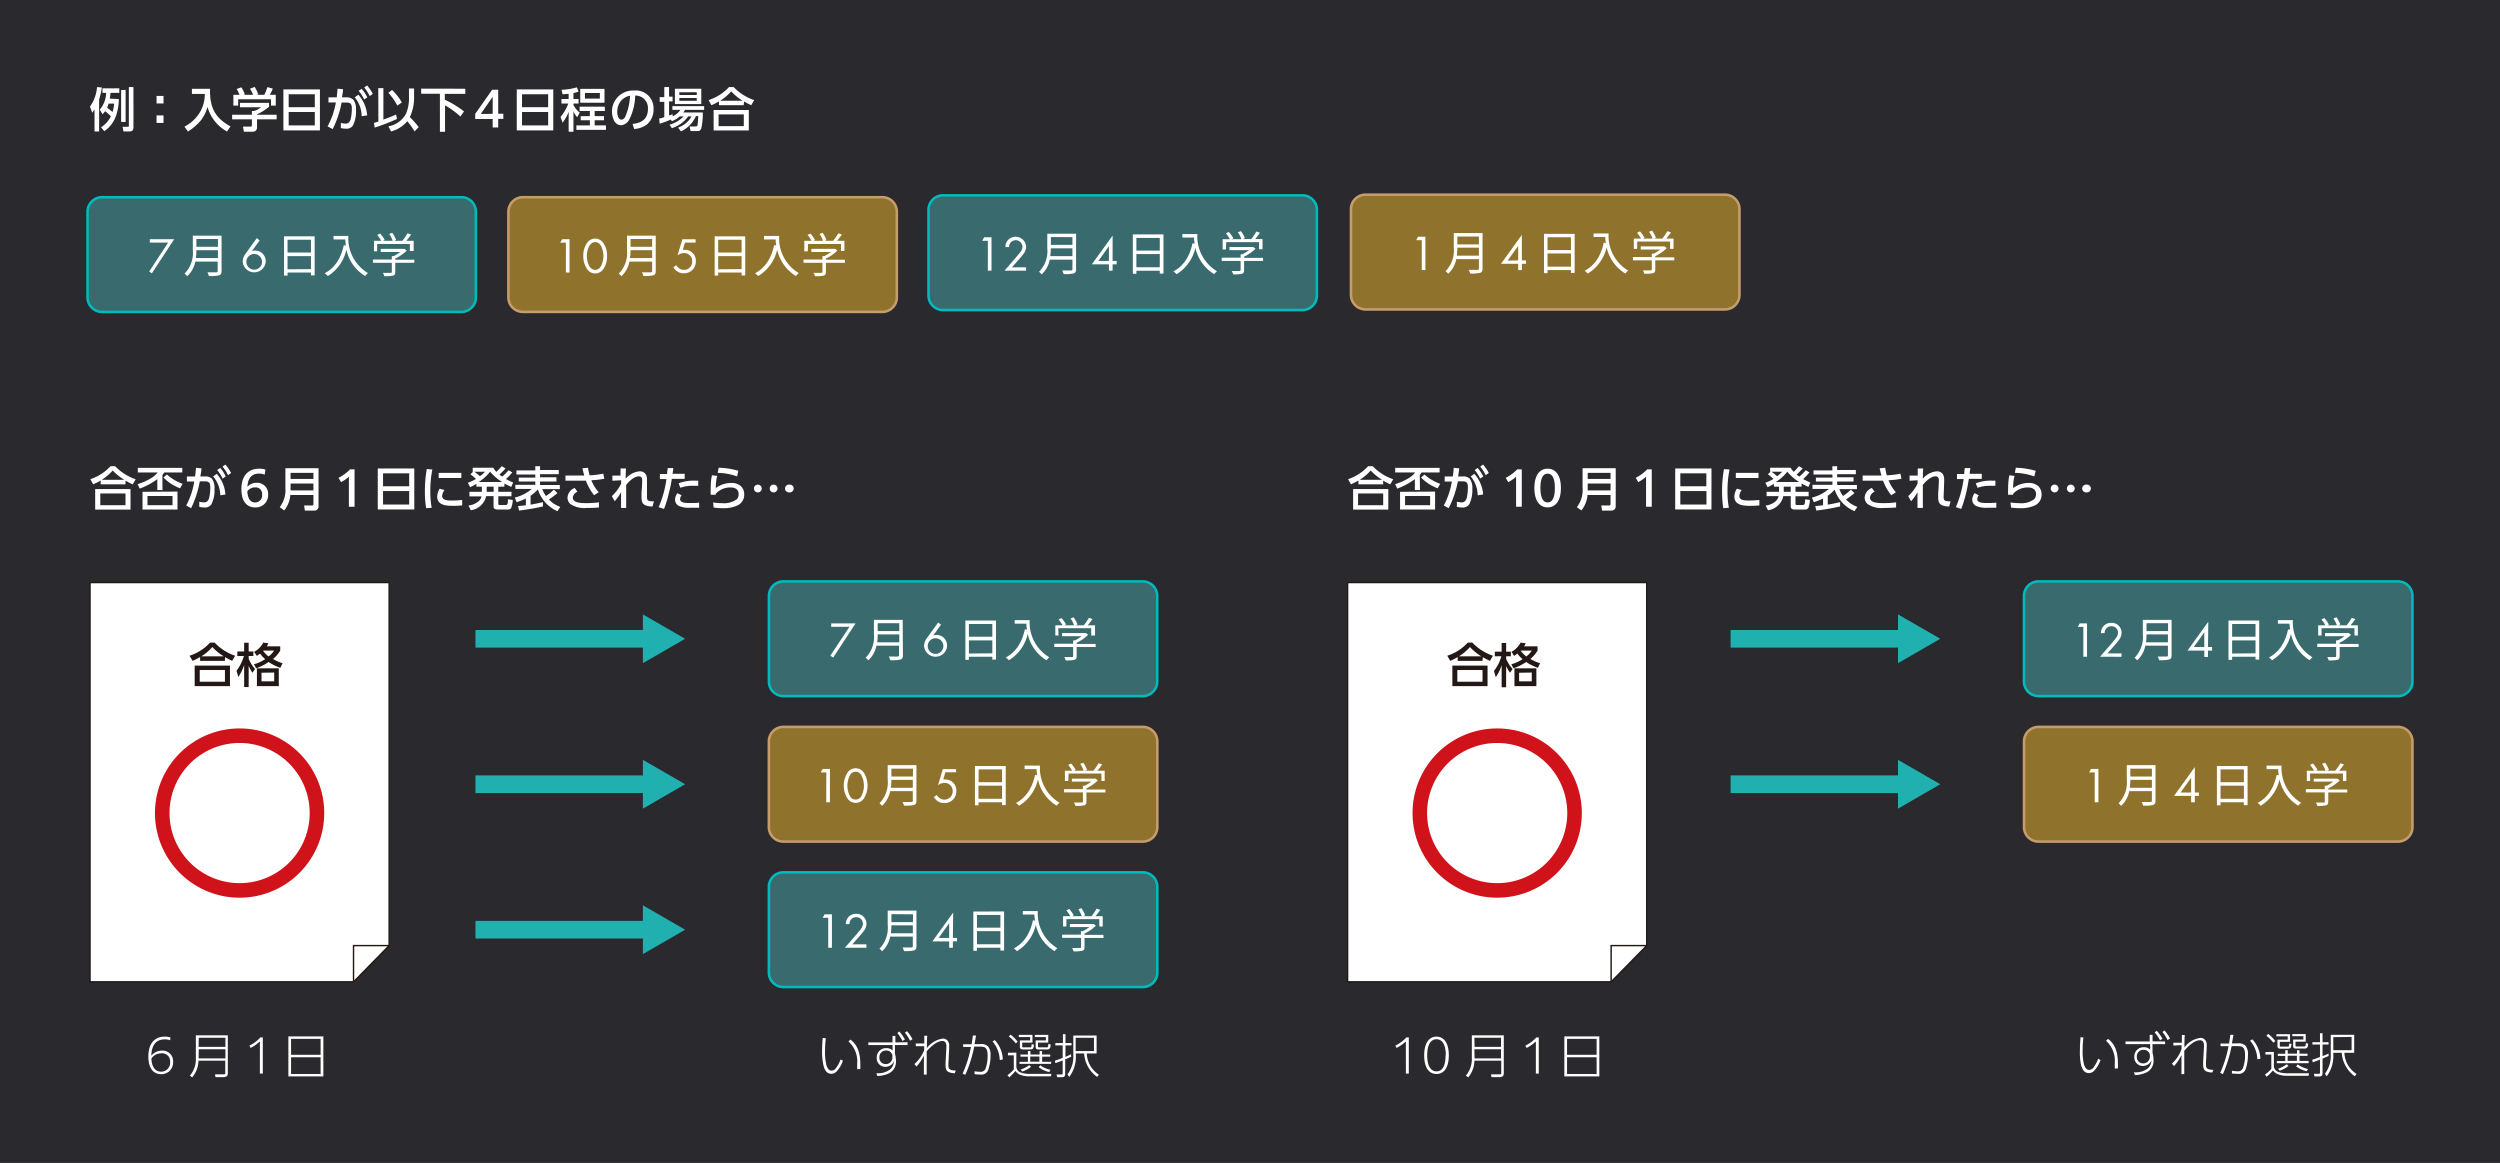 <svg id="レイヤー_1" data-name="レイヤー 1" xmlns="http://www.w3.org/2000/svg" viewBox="0 0 488 227"><defs><style>.cls-2{fill:#fff}.cls-3,.cls-4{fill:none}.cls-3{stroke:#231815;stroke-width:.28px}.cls-4{stroke:#d0121b;stroke-width:2.84px}.cls-5{fill:#231815}.cls-6{fill:#21b0b0}.cls-7,.cls-8{fill:#396b6e;stroke:#00babc;stroke-miterlimit:10;stroke-width:.5px}.cls-8{fill:#8f732c;stroke:#c69c6d}</style></defs><path fill="#29292e" d="M0 0h488v227H0z"/><path class="cls-2" d="M24.48 94.54h-4.83v-.75a11.83 11.83 0 01-1.46.75l-.56-1A9.37 9.37 0 0021.58 91h.9a9.88 9.88 0 004 2.55l-.57 1a14.29 14.29 0 01-1.4-.73zm1 .93v4h-6.9v-4zm-5.9.86v2.29h4.92v-2.29zm4.69-2.67A10.52 10.52 0 0122 91.84a9.6 9.6 0 01-2.14 1.82zm7.44 2h-1v-2.13a13.92 13.92 0 01-3.44 1.85l-.4-.88a11 11 0 002.34-1 4.76 4.76 0 001.57-1.28H26.9v-.89h8.68v.89h-3.52a2.66 2.66 0 01-.35.46zm2.94.3v3.5h-6.83V96zm-5.86 2.66h4.89v-1.8h-4.89zm3.79-6a9.15 9.15 0 003.06 1.82l-.49.88a9 9 0 01-3.24-2.1zm4.72 6.58l-.95-.53A15.06 15.06 0 0037.92 94h-1.44v-1h1.6c.08-.55.13-1.11.17-1.68l1.07.09c0 .53-.13 1.07-.21 1.59H40a1.83 1.83 0 011.37.44 3.12 3.12 0 01.5 2 6.13 6.13 0 01-.6 3 1.49 1.49 0 01-1.37.62 4.63 4.63 0 01-1-.12v-1a5.66 5.66 0 00.92.13c.57 0 .82-.33 1-.85a9.34 9.34 0 00.23-2c0-.73-.08-1.27-1-1.26H39a19.62 19.62 0 01-1.7 5.24zm6.7-2.67l-1 .15A5.8 5.8 0 0041.6 93l.71-.51A6.75 6.75 0 0144 96.53zm-1-5.19A7.59 7.59 0 0144.06 93l-.61.43a7.55 7.55 0 00-1.06-1.68zm1-.66a8.93 8.93 0 011.11 1.64l-.6.44a8 8 0 00-1.07-1.68zm6.57 1.77c-1.5 0-2.18.94-2.28 2.58a2.38 2.38 0 011.79-.79 2.15 2.15 0 012.26 2.3 2.4 2.4 0 01-2.53 2.51c-1.68 0-2.69-1.25-2.69-3.56 0-2.48 1.19-4 3.48-4a3.83 3.83 0 011.21.17l-.15 1a2.59 2.59 0 00-1.09-.21zm-2.29 3.44c.08 1.48.61 2.19 1.52 2.19a1.36 1.36 0 001.36-1.54 1.25 1.25 0 00-1.35-1.4 1.89 1.89 0 00-1.53.75zm13.9 2.86a.82.82 0 01-.87.92h-1.8l-.15-1h1.52c.21 0 .3-.11.3-.31v-1.73h-4.51a5.41 5.41 0 01-1.19 3L54.6 99a5.44 5.44 0 001.11-3.74v-3.87h6.47zm-5.46-5.26h4.46V92.3h-4.46zm0 2.23h4.46v-1.34h-4.46zm11.38-2.67a6.51 6.51 0 01-1.53 1.06l-.49-.84a8.54 8.54 0 002.25-1.65h.88v7.29H68.1zm12.77-1.6v8h-7.13v-8zm-1 3.47V92.4h-5.1v2.52zm-5.1 3.56h5.1v-2.62h-5.1zm9.63-6.83a20.47 20.47 0 00-.4 4.2 16.29 16.29 0 00.27 3.27l-1.09.08a19.85 19.85 0 01-.24-3.2 23.8 23.8 0 01.37-4.45zm2.36 4a2.21 2.21 0 00-.45 1.18c0 .87 1.16.87 1.78.87a18.87 18.87 0 002.13-.11v1.07c-.59.05-1.18.08-1.77.08-1.27 0-3.11-.09-3.11-1.79a3.14 3.14 0 01.48-1.56zm3.29-3.35v1h-4.42v-1zm9.22-.51l.73.42a10.15 10.15 0 01-1.24 1.3c.47.25.93.47 1.41.68l-.37.86c-.45-.21-.91-.43-1.34-.67V95h-1.19v1h2.57v.87h-2.57v1.48c0 .18.08.22.25.22h1.19c.39 0 .41-.26.45-1.11l.93.13a5.38 5.38 0 01-.28 1.51.72.72 0 01-.72.36h-1.93c-.43 0-.82-.1-.82-.62v-2H94.9a3.56 3.56 0 01-3 2.76l-.46-.93a3.36 3.36 0 001.7-.63A1.83 1.83 0 0094 96.9h-2.37V96h2.43v-1H93v-.55a13.07 13.07 0 01-1.23.65l-.45-.87a8.51 8.51 0 001.59-.74 13.6 13.6 0 00-1.09-.92l.53-.48h-.08v-.79h4a4.91 4.91 0 00.61.81A11.78 11.78 0 0097.94 91l.74.44a15 15 0 01-1.19 1.2c.19.15.34.26.54.39a10.71 10.71 0 001.24-1.24zm-4.6.29h-2.08a13.67 13.67 0 011.1.88 6.24 6.24 0 00.98-.88zm1 0a9.31 9.31 0 01-2.21 2H98a9.65 9.65 0 01-2.29-1.96zM95 95v1h1.36v-1zm8.57 1.77v1.74c.81-.14 1.61-.31 2.41-.49v.84a45.81 45.81 0 01-4.66.8l-.19-.87 1.52-.16v-1.32a13.25 13.25 0 01-1.8.72l-.37-.91a7.87 7.87 0 003.32-1.68h-3.2v-.81h3.89V94h-3.23v-.77h3.23v-.6h-3.68v-.81h3.68V91h.93v.75h3.65v.81h-3.65v.6h3.2V94h-3.2v.67h3.86v.81h-3.42a5 5 0 00.72 1.34 9.79 9.79 0 001.54-1.25l.69.68a16.38 16.38 0 01-1.66 1.25 5.58 5.58 0 002.22 1.44l-.55.84a6.79 6.79 0 01-3.82-4.25 7.78 7.78 0 01-1.43 1.24zm13.3-.68l-.91.58a10.76 10.76 0 01-1.6-2.84h-3.98v-1h3.67a13.56 13.56 0 01-.35-1.43l1.08-.09a10.53 10.53 0 00.32 1.48 17 17 0 002.66-.34l.2 1a15.57 15.57 0 01-2.53.29 8 8 0 001.44 2.35zm-4.15-.1a1.4 1.4 0 00-.91 1.13c0 1 1.44 1.09 2.61 1.09a18.71 18.71 0 002.49-.15v1c-.79.07-1.59.09-2.38.09a4.88 4.88 0 01-3.19-.76 1.67 1.67 0 01-.56-1.28 2.13 2.13 0 011.41-1.86zm6.82-2.15v-1h1.59v-1.4h1.07c-.06.67-.06 1.35-.07 2A4 4 0 01124.9 92a1.33 1.33 0 011.22.7 2.11 2.11 0 01.17.89v3.27c0 .69 0 1 1.18 1h.18l-.28 1a3.42 3.42 0 01-1.45-.26c-.66-.31-.7-1-.7-1.65s0-1 .07-1.53l.06-1.34v-.25c0-.25 0-.85-.63-.85-.9 0-2 1-2.49 1.7v4.47h-1v-3.08a9 9 0 01-1.24 1.77l-.56-1a7.88 7.88 0 001.82-2.45v-.64zm10.99 2.56a21.29 21.29 0 01-.91 2.94l-1.05-.34a20.65 20.65 0 001.52-5.48h-1.28v-1h1.41c0-.38.08-.77.11-1.16h1.09c0 .38-.09.75-.14 1.12h2.37v1h-2.51c-.14 1.01-.37 1.97-.61 2.92zm2.51.27a1.55 1.55 0 00-.29.76c0 .71 1 .76 2 .76.54 0 1.18 0 1.72-.08v1h-1.71a4.91 4.91 0 01-2.25-.35 1.39 1.39 0 01-.74-1.23 2.32 2.32 0 01.45-1.26zm2.7-2.84h.55v1h-1a6.75 6.75 0 00-2.48.39l-.35-.88a8.16 8.16 0 013.28-.51zm4.26-.93a8.26 8.26 0 00-.27 2.37 5.05 5.05 0 013-1 2.75 2.75 0 011.9.63 2.17 2.17 0 01.64 1.54 2.3 2.3 0 01-1.21 2.17 6.38 6.38 0 01-3 .59 12.87 12.87 0 01-1.75-.12l-.11-1a12 12 0 001.8.14 4.19 4.19 0 002.85-.79 1.46 1.46 0 00.33-1c0-.92-.73-1.28-1.56-1.28a3.85 3.85 0 00-2.9 1.23v.19h-1c0-.86 0-1.74.07-2.61a11.77 11.77 0 01.18-1.19zm4.12-1l-.23 1.1a11.94 11.94 0 00-3.8-.7l.19-1a15 15 0 013.88.61zm3.82 2.7a.76.76 0 11-.77.76.76.76 0 01.77-.76zm3.07 0a.76.76 0 11-.76.76.75.75 0 01.75-.76zm3.07 0a.76.76 0 110 1.51.76.76 0 110-1.51zM18 22l-.44-1.19A7.57 7.57 0 0018.94 17l.94.07a14.77 14.77 0 01-.53 2.35v6.24h-.9v-4.29c-.15.23-.32.45-.45.63zm5.2-2.66a10.68 10.68 0 01-.55 3.27 6.08 6.08 0 01-2.29 3l-.64-.76a5.18 5.18 0 001.92-2.15 10.15 10.15 0 00-1.13-1 5.69 5.69 0 01-.49.61l-.54-.91a5.26 5.26 0 001.24-3.27H20v-.89h3.29v.89h-1.72a8.37 8.37 0 01-.15 1.12zm-2.28 1.71a12.17 12.17 0 011.05.81 7.66 7.66 0 00.31-1.64H21.2a6.39 6.39 0 01-.31.87zm3.6-3.51v6.26h-.88v-6.22zm1.53-.54v7.82c0 .58-.21.84-.8.84h-1.14l-.19-.91h1c.23 0 .23-.05.23-.24V17zm4.51 1.72h1.36v1.47h-1.36zm0 3.81h1.36V24h-1.36zM41 17.34v.49c0 3.23 1.08 5.28 4 6.84l-.69 1a7.89 7.89 0 01-3.8-4.79 7.77 7.77 0 01-1.27 2.58 10.36 10.36 0 01-2.55 2.21l-.69-.95a7.5 7.5 0 003.07-2.89 6.93 6.93 0 00.91-3.5h-2.52v-1zm11.52 3.5a9.56 9.56 0 01-2.35 1.47v.08H54v.9h-3.83v1.65a.78.78 0 01-.76.77h-1.8l-.18-1h1.48c.25 0 .26-.12.26-.29v-1.13h-3.86v-.9h3.86v-.72h.41a4 4 0 001.36-.73h-4.1v-.86h5.68zm-6.32-3.46l.9-.34a5.47 5.47 0 01.69 1.39l-.21.08h1.84a7.15 7.15 0 00-.63-1.19l.92-.35a6.85 6.85 0 01.7 1.44l-.31.1h1.5a14 14 0 00.6-1.51l1.06.31a12.21 12.21 0 01-.6 1.2h1.17v2.11h-.93v-1.24h-6.41v1.24h-.93v-2.11h1.2a7.92 7.92 0 00-.56-1.13zm16.25.07v8h-7.13v-8zm-1 3.47V18.4h-5.1v2.52zm-5.1 3.56h5.1v-2.62h-5.1zm8.59.72l-1-.53A15.08 15.08 0 0065.56 20h-1.44v-1h1.6c.08-.55.13-1.11.16-1.68l1.08.09c0 .53-.13 1.07-.21 1.59h.89a1.84 1.84 0 011.36.5 3.12 3.12 0 01.49 2 6.24 6.24 0 01-.59 3 1.49 1.49 0 01-1.37.62 4.63 4.63 0 01-1-.12v-1a5.66 5.66 0 00.92.13c.57 0 .82-.33 1-.85a9.34 9.34 0 00.23-2c0-.73-.08-1.27-1-1.26h-1a19.59 19.59 0 01-1.74 5.18zm6.73-2.67l-1.07.15A5.8 5.8 0 0069.24 19l.71-.51a6.75 6.75 0 011.72 4.04zm-1.08-5.19A7.63 7.63 0 0171.7 19l-.61.43a7.55 7.55 0 00-1.09-1.7zm1.07-.66a8.93 8.93 0 011.11 1.64l-.6.44a8 8 0 00-1.07-1.68zm2.18.53h1v6.13c.68-.23 1.8-.67 2.47-1l.19.88a41.8 41.8 0 01-4.36 1.69L73 24l.86-.27zm4.6 2.79l-.88.62a11 11 0 00-1.76-2.5l.74-.56a10.62 10.62 0 011.9 2.44zm3.29 4.82l-.82.84a12 12 0 00-1.41-2 6.17 6.17 0 01-3.17 2l-.52-1a4.81 4.81 0 003.45-2.48 8 8 0 00.57-3.4v-1.51h1v1.65a8.88 8.88 0 01-.83 3.94 15.74 15.74 0 011.73 1.96zm9.1-7.5v1h-4v1.15a18.08 18.08 0 013.74 2.28l-.7 1a16.09 16.09 0 00-3-2.19v5.17h-1V18.3h-3.66v-1zm5.34 5.91h-3.41v-1l3.31-4.71h1.18v4.68h1v1h-1v1.68h-1.08zm0-1V18.9l-2.32 3.34zM108 17.45v8h-7.13v-8zm-1 3.47V18.4h-5.1v2.52zm-5.1 3.56h5.1v-2.62h-5.1zm7.91-6.08l-.2-.88a11.59 11.59 0 003-.47l.33.84a9.34 9.34 0 01-1 .27v1.16h1v.89h-1v.29a4.69 4.69 0 001.23 1.5l-.51.88a3.84 3.84 0 01-.72-1.16v4H111v-3.91a7.67 7.67 0 01-1.18 2.13l-.41-1.1a8.74 8.74 0 001.52-2.63h-1.33v-.89h1.4v-1c-.4.02-.8.06-1.19.08zm8.27 3.27h-2v1h1.83v.81h-1.83v1h2.2v.87h-5.77v-.87h2.63v-1h-1.79v-.81h1.79v-1h-2v-.85h4.9zm-.08-1.62h-4.74v-2.7H118zm-3.82-1.89v1.09h2.91v-1.09zm9.3 6.03c1.82-.18 3-1 3-2.93a2.54 2.54 0 00-1.07-2.21 2.72 2.72 0 00-1.42-.4 10.84 10.84 0 01-1.18 4.72 2 2 0 01-1.6 1.08 1.58 1.58 0 01-1.35-.92 4.1 4.1 0 013.92-5.86 3.46 3.46 0 013.79 3.65 3.78 3.78 0 01-1.23 2.93 4.61 4.61 0 01-2.55.93zm-2.32-4.43a3.42 3.42 0 00-.67 2.07c0 .48.16 1.52.79 1.52s.87-.76 1-1.16a11.06 11.06 0 00.7-3.5 3 3 0 00-1.82 1.07zm9.99 3.9l-.22-.32a19.45 19.45 0 01-2.16.81l-.1-1c.36-.07.66-.17 1-.27v-3h-.9v-.92h.9V17h.93v1.87h.69v.92h-.69v2.74a5.78 5.78 0 00.7-.24v.42a3.7 3.7 0 001.51-1.26h-1.56v-.73h6.2v.73h-3.73a3.39 3.39 0 01-.34.5h3.81a14.31 14.31 0 01-.3 3.14.91.91 0 01-.49.49 2 2 0 01-.39 0h-1.21l-.19-.9h1.21c.27 0 .3-.12.35-.36s.11-1.27.13-1.67h-.45a5.91 5.91 0 01-2.93 3l-.57-.74a4.87 4.87 0 002.65-2.19h-.66a6.27 6.27 0 01-3.19 2.3l-.45-.68a6 6 0 002.73-1.62h-.74a5.18 5.18 0 01-1.54.94zm5.74-6.34v3h-5.15v-3zm-4.28.69v.53H136V18zm0 1.12v.55H136v-.55zm12.56 1.41h-4.83v-.75a12 12 0 01-1.47.75l-.56-1a9.34 9.34 0 004-2.55h.9a9.91 9.91 0 004 2.55l-.57 1a14.13 14.13 0 01-1.39-.73zm1 .93v4h-6.87v-4zm-5.9.86v2.29h4.92v-2.29zm4.69-2.67a10.27 10.27 0 01-2.23-1.82 9.88 9.88 0 01-2.15 1.82zM17.57 113.71v77.95h51.45l6.94-7.08v-70.87H17.57z"/><path class="cls-3" d="M17.57 113.71v77.95h51.45l6.94-7.08v-70.87H17.57z"/><path class="cls-4" d="M46.76 173.81a15.1 15.1 0 10-15.09-15.1 15.1 15.1 0 0015.09 15.1z"/><path class="cls-2" d="M32.14 202.89c-1.74 0-2.56 1.21-2.6 3.19a2.61 2.61 0 012.05-1 2.06 2.06 0 012.2 2.19 2.27 2.27 0 01-2.35 2.41c-1.55 0-2.48-1.22-2.48-3.44 0-2.38 1.07-3.89 3.22-3.89a3.3 3.3 0 011.1.17l-.08.54a2.65 2.65 0 00-1.06-.17zm-2.59 3.73c.08 1.67.76 2.57 1.91 2.57a1.73 1.73 0 001.74-1.89 1.56 1.56 0 00-1.71-1.69 2.35 2.35 0 00-1.94 1.01zm14.92 2.81a.81.81 0 01-.15.59.92.92 0 01-.71.24h-1.54l-.1-.55h1.69c.31 0 .31-.15.31-.34v-2.33h-5.23a5.23 5.23 0 01-1.22 3.26l-.46-.33a5 5 0 001.17-3.51v-4.36h6.24zm-5.7-5.08H44v-1.78h-5.2zm0 2.25H44v-1.78h-5.2zm11.96-3.31a8.23 8.23 0 01-1.8 1.27l-.25-.45a7.52 7.52 0 002.16-1.61h.46v7.07h-.57zm12.39-.98v7.8h-6.83v-7.8zm-.54 3.59v-3.11h-5.76v3.11zm-5.76 3.74h5.76v-3.26h-5.76zm104.38-6.98a21 21 0 00-.15 2.5 10.33 10.33 0 00.26 2.73 2.23 2.23 0 00.43.84.85.85 0 00.62.26 1.1 1.1 0 00.83-.51 6.44 6.44 0 00.89-1.68l.46.25a5.68 5.68 0 01-1.25 2.11 1.41 1.41 0 01-1 .45c-1 0-1.36-.88-1.56-1.68a12.3 12.3 0 01-.26-2.78c0-.85.06-1.69.12-2.54zm6.74 5.24v.8h-.62v-1a5.22 5.22 0 00-1.71-4.41l.4-.37c1.63 1.24 1.93 3.08 1.93 4.98zm9.21-4.46v.56h-2.46v1.67a5.22 5.22 0 01.2 1.41 2.48 2.48 0 01-1.64 2.55 5.44 5.44 0 01-2 .4l-.18-.54h.12a3.77 3.77 0 002.69-.85 2.36 2.36 0 00.61-1.51 1.57 1.57 0 01-.67.83 2 2 0 01-1 .29 1.67 1.67 0 01-1.68-1.77 1.79 1.79 0 011.91-1.88 1.51 1.51 0 011.18.47V204h-4.73v-.52h4.72v-1.27h.56v1.27zm-4.15 1.63a1.25 1.25 0 00-1.34 1.31 1.21 1.21 0 001.19 1.33 1.28 1.28 0 001.35-1.25V206a1.16 1.16 0 00-1.2-.93zm2.53-3.73a8.5 8.5 0 011.11 1.56l-.47.31a8.53 8.53 0 00-1-1.56zm1.52-.06a8.37 8.37 0 011.07 1.57l-.48.3a8.93 8.93 0 00-1-1.57zm1.71 2.94v-.54h1.66v-1.51h.58c-.07.8-.07 1.61-.07 2.42a4.66 4.66 0 013.15-1.86 1.18 1.18 0 011 .56 1.46 1.46 0 01.2.84v.57l-.08 1.25c0 .74-.07 1.3-.07 1.71 0 .72 0 1 .53 1.2a3.1 3.1 0 00.91.1l-.2.53a2.88 2.88 0 01-1.2-.23c-.57-.27-.6-.87-.6-1.41s.05-1.3.09-2l.07-1.26v-.35a1.31 1.31 0 00-.16-.75.74.74 0 00-.61-.29c-1.15 0-2.38 1.24-3.07 2v4.56h-.55v-3.72a9.09 9.09 0 01-1.44 2.15l-.42-.48a7.09 7.09 0 001.92-2.71v-.78zm9.68 5.58l-.54-.22a22.91 22.91 0 001.63-5.22H188v-.52h1.66c.1-.57.18-1.14.25-1.71h.61c-.09.55-.19 1.12-.29 1.68h1.11a1.93 1.93 0 011.49.41 2.49 2.49 0 01.52 1.79 8.49 8.49 0 01-.45 2.84 1.4 1.4 0 01-1.53.9 10.73 10.73 0 01-1.14-.07v-.58a5.45 5.45 0 001.06.11 1 1 0 001.07-.57 7.06 7.06 0 00.42-2.58c0-1.7-.6-1.76-1.61-1.76h-1a26.38 26.38 0 01-1.73 5.5zm7.31-3l-.6.12a5.83 5.83 0 00-1.41-3.63l.44-.27a5.86 5.86 0 011.57 3.78zm2.64-1.33v2.65a1.26 1.26 0 00.9 1.25 5.34 5.34 0 001.59.25h4.36l-.08.48h-4.36a5 5 0 01-1.59-.27 2.1 2.1 0 01-1-.77 11.09 11.09 0 01-1.22 1.25l-.34-.44a6.83 6.83 0 001.24-1.1V206h-1.14v-.5zm.27-2.12l-.37.33a8 8 0 00-1.37-1.36l.34-.37a7.73 7.73 0 011.4 1.4zm2.88-1.34v1.5h-2v.73c0 .19 0 .2.15.2h1.42c.12 0 .16 0 .2-.16a3.55 3.55 0 00.08-.48l.43.13a1.61 1.61 0 01-.13.66c-.11.2-.29.26-.58.26h-1.46c-.32 0-.57-.13-.57-.49v-1.28h2v-.65h-2.21V202zm3.62 5.66H199v-.41h1.64v-1h-1.45v-.42h1.45v-.67h.5v.67h1.79v-.67h.49v.67H205v.42h-1.57v1h1.78zm-5.62 1.49l-.31-.38a6.3 6.3 0 001.69-.87l.34.34a5.37 5.37 0 01-1.72.91zm1.56-2.92v1h1.79v-1zm3.52-4.23v1.5h-2v.71c0 .2.09.22.15.22h1.52c.2 0 .25-.05.29-.2a2.29 2.29 0 00.06-.49l.45.14a1.69 1.69 0 01-.11.65.61.61 0 01-.61.31h-1.64c-.43 0-.57-.15-.57-.56v-1.21h2v-.65H202V202zm-1.87 6.3l.32-.36a5.19 5.19 0 002 .88l-.27.44a5.34 5.34 0 01-2.05-.96zm6.31-2.53l.05.49-1.18.51v2.79c0 .51-.15.7-.67.7h-.89l-.13-.53h.89c.29 0 .3-.07.3-.27V207c-.47.19-.94.37-1.42.52l-.09-.48c.51-.16 1-.34 1.51-.54v-2.44H206v-.45h1.48v-1.75h.5v1.75h1.18v.45h-1.18v2.25c.33-.17.71-.31 1.08-.53zm5-3.65v3.51h-1.92a5.13 5.13 0 002.36 4.13l-.33.45a6.08 6.08 0 01-2.55-4.58H210v.29a6.52 6.52 0 01-1.29 4.3l-.34-.52a5.74 5.74 0 001.14-3.79v-3.79zm-4.09.45v2.59h3.57v-2.59z"/><path class="cls-5" d="M43.89 129h-4.83v-.75a10.6 10.6 0 01-1.46.75l-.6-1a9.3 9.3 0 004-2.56h.9a9.79 9.79 0 004 2.56l-.58 1a11.54 11.54 0 01-1.39-.73zm1 .93v4H38v-4zm-5.9.86v2.29h4.92v-2.29zm4.69-2.67a10.27 10.27 0 01-2.23-1.82 9.4 9.4 0 01-2.15 1.82zm6.1 2.47l-.5.73a7 7 0 01-.74-1.37v4.16h-.88v-4.33a9 9 0 01-1.14 2.36l-.36-1.21a8.5 8.5 0 001.45-2.88h-1.28v-.89h1.33v-1.7h.88v1.7h.92v.89h-.92v.51a7.06 7.06 0 001.24 2.03zm5.36-1.13l-.41.9a9.49 9.49 0 01-2.3-1.14 10.86 10.86 0 01-2.43 1.24l-.42-.8a7.08 7.08 0 002.19-1 5 5 0 01-1-1.08 6.74 6.74 0 01-.64.45l-.52-.79a4.35 4.35 0 001.78-1.8l1 .13a5.49 5.49 0 01-.31.59h2.62v.84a6 6 0 01-1.41 1.63 8.65 8.65 0 001.85.83zm-.72 4.47h-4.27v-3.47h4.27zm-3.37-2.61V133h2.47v-1.72zM53.5 127h-2.17a4.76 4.76 0 001.1 1.14A4.38 4.38 0 0053.5 127z"/><path class="cls-3" d="M76.1 184.58h-7.09v7.08"/><path class="cls-6" d="M133.74 124.69l-8.25-4.76v3.04H92.81v3.44h32.68v3.04l8.25-4.76zm0 28.39l-8.25-4.76v3.04H92.81v3.45h32.68v3.04l8.25-4.77zm0 28.4l-8.25-4.77v3.04H92.81v3.45h32.68v3.04l8.25-4.76z"/><path class="cls-7" d="M19.93 38.49h70.13a2.83 2.83 0 012.83 2.83v16.73a2.84 2.84 0 01-2.84 2.84H19.93a2.84 2.84 0 01-2.84-2.84V41.33a2.84 2.84 0 012.84-2.84z"/><path class="cls-2" d="M32.82 47.35h-3.57v-.66H34l-4.36 6.67-.52-.36zm10.43 5.56c0 .48-.14.72-.48.83a7.42 7.42 0 01-2 .13 2.83 2.83 0 00-.28-.71h1.71c.21 0 .29-.08.29-.28v-1.82h-4.37a5.14 5.14 0 01-1.59 2.86 2.69 2.69 0 00-.51-.5 5.79 5.79 0 001.62-4.62V46h5.61zm-.71-2.53v-1.54h-4.21a12 12 0 01-.1 1.54zm-4.21-3.73v1.53h4.21v-1.53zm12.35.29L49.18 49a1.85 1.85 0 01.58-.09 2.06 2.06 0 012.11 2.15 2.25 2.25 0 01-4.49 0 2.53 2.53 0 01.53-1.5l2.22-3.08zm.47 4.17a1.53 1.53 0 00-3.06 0 1.53 1.53 0 103.06 0zm10.27-4.98v7.63h-.72v-.56h-4.57v.6h-.69v-7.67zm-5.29.67v2.49h4.57V46.8zm4.57 5.73V50h-4.57v2.57zm7.3-6.48a7.88 7.88 0 003.82 7.25 3.8 3.8 0 00-.55.58 8 8 0 01-3.66-5.14A8.11 8.11 0 0164 53.88a5.58 5.58 0 00-.62-.54c2-1.06 3.17-2.91 3.73-5.49l.41.07a9.07 9.07 0 01-.12-1.18h-2.29v-.69zm12.87 5.25h-3.71v1.79c0 .41-.11.61-.44.71a7 7 0 01-1.7.11 2.66 2.66 0 00-.28-.65h1.5c.18 0 .24-.06.24-.2V51.3h-3.69v-.64h3.69V50h.35a8.13 8.13 0 001.3-.81h-3.81v-.61h4.64l.44.33a8.3 8.3 0 01-2.24 1.56v.23h3.71zm-7.25-2.24H73V47h1.41a7.79 7.79 0 00-.78-1.15l.58-.26a6.16 6.16 0 01.88 1.26l-.31.15h1.88a5.52 5.52 0 00-.69-1.34l.6-.22a5.4 5.4 0 01.75 1.41l-.4.15h1.63a9.9 9.9 0 001-1.46l.71.24c-.29.41-.63.85-.94 1.22h1.43v2H80v-1.37h-6.38z"/><path class="cls-7" d="M152.93 113.49h70.13a2.83 2.83 0 012.83 2.83v16.72a2.84 2.84 0 01-2.84 2.84h-70.12a2.84 2.84 0 01-2.84-2.84v-16.71a2.84 2.84 0 012.84-2.84z"/><path class="cls-2" d="M165.82 122.35h-3.57v-.66H167l-4.36 6.67-.56-.38zm10.43 5.56c0 .48-.14.72-.48.83a7.42 7.42 0 01-2 .13 2.83 2.83 0 00-.28-.71h1.71c.21 0 .29-.08.29-.28v-1.84h-4.42a5.14 5.14 0 01-1.59 2.86 2.69 2.69 0 00-.51-.5 5.79 5.79 0 001.62-4.62V121h5.61zm-.71-2.53v-1.54h-4.21a12 12 0 01-.1 1.54zm-4.21-3.73v1.53h4.21v-1.53zm12.35.29l-1.5 2.09a1.85 1.85 0 01.58-.09 2.06 2.06 0 012.11 2.15 2.25 2.25 0 01-4.49 0 2.53 2.53 0 01.53-1.5l2.22-3.08zm.47 4.17a1.53 1.53 0 00-3.06 0 1.53 1.53 0 103.06 0zm10.27-4.98v7.63h-.72v-.56h-4.57v.6h-.69v-7.67zm-5.29.67v2.49h4.57v-2.49zm4.57 5.73V125h-4.57v2.57zm7.3-6.48a7.88 7.88 0 003.82 7.25 3.8 3.8 0 00-.55.58 8 8 0 01-3.66-5.14 8.11 8.11 0 01-3.67 5.14 5.58 5.58 0 00-.62-.54c2-1.06 3.17-2.91 3.73-5.49l.41.07a9.07 9.07 0 01-.12-1.18h-2.27v-.69zm12.87 5.25h-3.71v1.79c0 .41-.11.61-.44.71a7 7 0 01-1.7.11 2.66 2.66 0 00-.28-.65h1.5c.18 0 .24-.06.24-.2v-1.76h-3.69v-.64h3.69V125h.35a8.13 8.13 0 001.3-.81h-3.81v-.61h4.64l.44.33a8.3 8.3 0 01-2.24 1.56v.23h3.71zm-7.25-2.24H206v-2h1.41a7.79 7.79 0 00-.78-1.15l.58-.26a6.16 6.16 0 01.88 1.26l-.31.15h1.88a5.52 5.52 0 00-.69-1.34l.6-.22a5.4 5.4 0 01.75 1.41l-.4.15h1.63a9.9 9.9 0 001-1.46l.71.24c-.29.41-.63.85-.94 1.22h1.43v2H213v-1.43h-6.42z"/><path class="cls-8" d="M102.07 38.49h70.16a2.83 2.83 0 012.83 2.83v16.73a2.83 2.83 0 01-2.83 2.83h-70.16a2.83 2.83 0 01-2.83-2.83V41.33a2.84 2.84 0 012.83-2.84z"/><path class="cls-2" d="M110.46 47.37h-1.1l.38-.68h1.43v6.51h-.71zm4.05 4.98a4.26 4.26 0 01-.65-2.4 4.2 4.2 0 01.65-2.39 1.91 1.91 0 013.34 0 4.2 4.2 0 01.65 2.44 4.26 4.26 0 01-.65 2.4 1.92 1.92 0 01-3.34 0zm.54-4.38a4.34 4.34 0 000 4 1.39 1.39 0 001.13.72 1.37 1.37 0 001.12-.72 4.34 4.34 0 000-4 1.36 1.36 0 00-1.12-.73 1.39 1.39 0 00-1.13.76zM128 52.91c0 .48-.13.72-.48.83a7.29 7.29 0 01-1.94.13 2.83 2.83 0 00-.28-.71h1.71c.21 0 .29-.08.29-.28v-1.82h-4.43a5.19 5.19 0 01-1.58 2.86 3 3 0 00-.51-.5 5.77 5.77 0 001.61-4.62V46H128zm-.7-2.53v-1.54h-4.22a10.46 10.46 0 01-.1 1.54zm-4.22-3.73v1.53h4.22v-1.53zm12.7.7h-2.08l-.42 1.42a1.68 1.68 0 01.41 0 2.11 2.11 0 012.14 2.23 2.27 2.27 0 01-2.37 2.34 2.19 2.19 0 01-1.45-.5 2.69 2.69 0 01-.57-.67l.58-.41a1.39 1.39 0 00.44.53 1.6 1.6 0 002.65-1.29 1.54 1.54 0 00-1.6-1.6 2.15 2.15 0 00-1.26.45l.95-3.15h2.58zm9.69-1.22v7.64h-.71v-.57h-4.57v.6h-.69v-7.67zm-5.28.67v2.49h4.57V46.8zm4.57 5.73V50h-4.57v2.57zm7.34-6.48a7.87 7.87 0 003.82 7.25 3.8 3.8 0 00-.55.58 8 8 0 01-3.66-5.14 8.11 8.11 0 01-3.71 5.14 5.58 5.58 0 00-.62-.54c2-1.06 3.17-2.91 3.73-5.49l.41.07a9.07 9.07 0 01-.12-1.18h-2.27v-.69zm12.83 5.25h-3.71v1.79c0 .41-.11.61-.44.71a7 7 0 01-1.7.11 2.66 2.66 0 00-.28-.65h1.5c.18 0 .24-.06.24-.2V51.3h-3.69v-.64h3.69V50h.35a8.13 8.13 0 001.3-.81h-3.81v-.61h4.64l.44.33a8.3 8.3 0 01-2.24 1.56v.23h3.71zm-7.25-2.24H157V47h1.41a7.79 7.79 0 00-.78-1.15l.57-.26a6.12 6.12 0 01.89 1.26l-.31.15h1.87a5.14 5.14 0 00-.68-1.34l.6-.22a5.4 5.4 0 01.75 1.41L161 47h1.63a9.9 9.9 0 001-1.46l.71.24c-.29.41-.63.85-.94 1.22h1.43v2h-.67v-1.37h-6.42z"/><path class="cls-8" d="M152.92 141.89h70.16a2.83 2.83 0 012.83 2.83v16.73a2.83 2.83 0 01-2.83 2.83h-70.16a2.84 2.84 0 01-2.84-2.84v-16.72a2.84 2.84 0 012.84-2.83z"/><path class="cls-2" d="M161.3 150.77h-1.09l.38-.68H162v6.51h-.72zm4.05 4.97a4.74 4.74 0 010-4.79 1.92 1.92 0 013.35 0 4.74 4.74 0 010 4.79 1.92 1.92 0 01-3.35 0zm.55-4.38a4.34 4.34 0 000 4 1.24 1.24 0 002.25 0 4.34 4.34 0 000-4 1.24 1.24 0 00-2.25 0zm12.99 4.94c0 .48-.14.72-.48.83a7.37 7.37 0 01-1.94.13 3.79 3.79 0 00-.29-.71h1.72c.22 0 .28-.07.28-.28v-1.84h-4.42a5.2 5.2 0 01-1.59 2.87 2.37 2.37 0 00-.5-.5 5.83 5.83 0 001.61-4.63v-2.82h5.61zm-.71-2.52v-1.55H174a12.19 12.19 0 01-.1 1.55zm-4.18-3.73v1.53h4.21v-1.53zm12.63.7h-2.09l-.42 1.41a1.78 1.78 0 01.41 0 2.11 2.11 0 012.14 2.25 2.27 2.27 0 01-2.36 2.35 2.23 2.23 0 01-1.46-.51 2.79 2.79 0 01-.56-.66l.57-.41a1.57 1.57 0 00.44.52 1.6 1.6 0 001.06.39 1.62 1.62 0 001.6-1.67 1.55 1.55 0 00-1.6-1.6 2.11 2.11 0 00-1.26.45l.94-3.14h2.59zm9.69-1.23v7.64h-.72v-.56H191v.6h-.69v-7.68zm-5.29.67v2.49h4.57v-2.49zm4.57 5.74v-2.57H191v2.57zm7.4-6.48a7.89 7.89 0 003.82 7.25 3.3 3.3 0 00-.55.57 7.92 7.92 0 01-3.66-5.13 8.14 8.14 0 01-3.68 5.14 4.6 4.6 0 00-.61-.54c2-1.06 3.16-2.92 3.73-5.49l.4.06c-.06-.42-.1-.83-.12-1.18H200v-.68zm12.78 5.24h-3.71v1.8c0 .4-.12.61-.45.71a6.86 6.86 0 01-1.69.11 3.23 3.23 0 00-.29-.66h1.5c.17 0 .24 0 .24-.19v-1.78h-3.68v-.64h3.68v-.66h.35a6.79 6.79 0 001.3-.81h-3.8V152h4.63l.44.33a8 8 0 01-2.23 1.55v.23h3.71zm-7.25-2.24h-.66v-2h1.41a7 7 0 00-.77-1.15l.57-.26a6.19 6.19 0 01.89 1.25l-.32.16h1.88a5.35 5.35 0 00-.68-1.35l.6-.22a5.72 5.72 0 01.75 1.41l-.4.16h1.63a10.43 10.43 0 001-1.47l.71.24a12.87 12.87 0 01-.94 1.23h1.43v2H215V151h-6.42z"/><path class="cls-7" d="M184.07 38.13h70.16a2.83 2.83 0 012.83 2.87v16.69a2.83 2.83 0 01-2.83 2.83h-70.16a2.83 2.83 0 01-2.83-2.83V41a2.84 2.84 0 012.83-2.87z"/><path class="cls-2" d="M192.83 47h-1.1l.38-.68h1.43v6.51h-.71zm3.25 5.84l2.37-2.75c.17-.19.61-.71.77-.94a1.69 1.69 0 00.36-1 1.31 1.31 0 00-2.39-.69 1.41 1.41 0 00-.22.77h-.72a2.09 2.09 0 01.49-1.35 2.05 2.05 0 013.56 1.28 2.32 2.32 0 01-.52 1.4 12.83 12.83 0 01-.89 1.08l-1.36 1.54h2.76v.66zm13.97-.29c0 .47-.14.71-.48.82a7 7 0 01-1.95.13 3.17 3.17 0 00-.28-.71h1.71c.21 0 .29-.07.29-.27v-1.83h-4.43a5.18 5.18 0 01-1.58 2.87 2.42 2.42 0 00-.51-.5 5.78 5.78 0 001.61-4.62v-2.82h5.62zm-.71-2.55v-1.53h-4.21A10.66 10.66 0 01205 50zm-4.21-3.73v1.53h4.21v-1.51zm12.05 4.67h.8v.66h-.8v1.24h-.72V51.6h-3.34l4.06-5.6zm-.72 0v-2.87l-2.06 2.87zm10.65-5.18v7.64h-.72v-.56h-4.57v.6h-.69v-7.68zm-5.29.68v2.48h4.57v-2.48zm4.57 5.73V49.6h-4.57v2.57zm7.34-6.48a7.88 7.88 0 003.82 7.25 3.72 3.72 0 00-.55.57 8 8 0 01-3.66-5.13 8.14 8.14 0 01-3.67 5.14 4.71 4.71 0 00-.62-.54c2-1.06 3.17-2.91 3.73-5.49l.41.06a11 11 0 01-.12-1.18h-2.27v-.68zm12.83 5.24h-3.71v1.8c0 .41-.11.61-.44.71a7 7 0 01-1.7.11 2.66 2.66 0 00-.28-.65h1.5c.19 0 .24-.06.24-.2v-1.77h-3.69v-.63h3.69v-.67h.35a7.47 7.47 0 001.3-.81H240v-.6h4.64l.44.33a8.3 8.3 0 01-2.24 1.56v.23h3.71zm-7.25-2.24h-.65v-2h1.41a8.55 8.55 0 00-.77-1.15l.57-.26a6 6 0 01.88 1.25l-.31.16h1.88a5.7 5.7 0 00-.68-1.35l.59-.22a5.56 5.56 0 01.77 1.38l-.4.16h1.64a10.15 10.15 0 001-1.47l.71.24c-.29.42-.63.86-.94 1.23h1.43v2h-.67v-1.39h-6.42z"/><path class="cls-7" d="M152.92 170.28h70.16a2.83 2.83 0 012.83 2.83v16.73a2.83 2.83 0 01-2.83 2.83h-70.16a2.84 2.84 0 01-2.84-2.84v-16.72a2.84 2.84 0 012.84-2.83z"/><path class="cls-2" d="M161.67 179.16h-1.09l.38-.68h1.43V185h-.72zm3.25 5.84l2.38-2.74c.16-.2.61-.72.76-.95a1.65 1.65 0 00.37-1 1.24 1.24 0 00-1.31-1.27 1.27 1.27 0 00-1.09.58 1.5 1.5 0 00-.21.77h-.72a2.09 2.09 0 01.48-1.35 2 2 0 011.55-.66 1.92 1.92 0 012 1.94 2.3 2.3 0 01-.51 1.4c-.27.38-.63.78-.89 1.08l-1.36 1.54h2.75v.66zm13.97-.3c0 .47-.14.72-.48.82a7 7 0 01-1.94.13 3.79 3.79 0 00-.29-.71h1.72c.22 0 .28-.07.28-.27v-1.85h-4.42a5.14 5.14 0 01-1.59 2.87 2.37 2.37 0 00-.5-.5 5.82 5.82 0 001.61-4.62v-2.82h5.61zm-.71-2.53v-1.55H174a12.19 12.19 0 01-.1 1.55zm-4.18-3.73V180h4.21v-1.53zm12 4.65h.8v.66h-.8V185h-.72v-1.24H182l4.06-5.63zm-.72 0v-2.87l-2.06 2.87zm10.72-5.17v7.63h-.72V185h-4.57v.6H190v-7.67zm-5.29.67v2.49h4.57v-2.49zm4.57 5.73v-2.57h-4.57v2.57zm7.3-6.48a7.88 7.88 0 003.82 7.25 3.3 3.3 0 00-.55.57 7.92 7.92 0 01-3.66-5.13 8.11 8.11 0 01-3.68 5.14 4 4 0 00-.61-.54c2-1.06 3.17-2.91 3.73-5.49l.4.06c-.06-.42-.1-.83-.12-1.18h-2.26v-.68zm12.83 5.24h-3.71v1.8c0 .41-.11.61-.44.71a7 7 0 01-1.7.11 3.11 3.11 0 00-.28-.65h1.5c.19 0 .24-.06.24-.2v-1.78h-3.69v-.63H211v-.67h.35a7 7 0 001.29-.81h-3.8v-.6h4.63l.45.33a8.3 8.3 0 01-2.24 1.56v.23h3.71zm-7.25-2.24h-.65v-2h1.41a7.79 7.79 0 00-.78-1.15l.57-.26a6.48 6.48 0 01.89 1.25l-.32.16h1.88a5.35 5.35 0 00-.68-1.35l.6-.22a5.9 5.9 0 01.75 1.41l-.4.16h1.63a9.47 9.47 0 001-1.47l.71.24c-.29.42-.63.86-.94 1.23h1.42v2h-.66v-1.42h-6.42z"/><path class="cls-8" d="M266.55 38h70.16a2.83 2.83 0 012.83 2.83v16.74a2.83 2.83 0 01-2.83 2.83h-70.16a2.84 2.84 0 01-2.84-2.84V40.85a2.84 2.84 0 012.84-2.85z"/><path class="cls-2" d="M277.53 46.89h-1.1l.38-.68h1.43v6.51h-.71zm11.86 5.54c0 .48-.13.72-.48.83a7.33 7.33 0 01-1.94.13 2.87 2.87 0 00-.29-.71h1.72c.21 0 .28-.07.28-.27v-1.83h-4.42a5.19 5.19 0 01-1.58 2.86 2.42 2.42 0 00-.51-.5 5.82 5.82 0 001.61-4.62V45.5h5.61zm-.71-2.53v-1.55h-4.21a10.5 10.5 0 01-.1 1.55zm-4.21-3.73v1.53h4.21v-1.53zm12.6 4.66h.8v.66h-.8v1.23h-.72v-1.23H293l4.06-5.64zm-.72 0V48l-2.06 2.88zm11.02-5.18v7.63h-.72v-.56h-4.57v.6h-.69v-7.67zm-5.29.67v2.49h4.57v-2.49zm4.57 5.73v-2.57h-4.57v2.57zm7.35-6.48a7.88 7.88 0 003.82 7.25 3.39 3.39 0 00-.55.58 8 8 0 01-3.66-5.14 8.11 8.11 0 01-3.67 5.14 4.8 4.8 0 00-.62-.54c2-1.06 3.17-2.91 3.73-5.49l.41.06a11.07 11.07 0 01-.12-1.17h-2.27v-.69zm12.82 5.25h-3.71v1.79c0 .41-.11.61-.44.71a7 7 0 01-1.7.11 2.66 2.66 0 00-.28-.65h1.5c.18 0 .24-.06.24-.2v-1.76h-3.69v-.64h3.69v-.66h.35a8.13 8.13 0 001.3-.81h-3.81v-.61h4.64l.44.33a8.3 8.3 0 01-2.24 1.57v.23h3.71zm-7.25-2.24h-.65v-2h1.41a7.79 7.79 0 00-.78-1.15l.58-.26a6.4 6.4 0 01.88 1.25l-.31.16h1.88a5.18 5.18 0 00-.69-1.34l.6-.23a5.73 5.73 0 01.75 1.41l-.4.16h1.63a9.9 9.9 0 001-1.46l.71.24c-.29.41-.63.85-.94 1.22h1.43v2H326v-1.43h-6.42zM270 94.54h-4.83v-.75a11.83 11.83 0 01-1.46.75l-.56-1a9.37 9.37 0 003.91-2.54h.9a9.88 9.88 0 004 2.55l-.58 1a15.35 15.35 0 01-1.39-.73zm1 .93v4h-6.87v-4zm-5.9.86v2.29h4.9v-2.29zm4.69-2.67a10.52 10.52 0 01-2.23-1.82 9.44 9.44 0 01-2.15 1.82zm7.39 2h-1v-2.13a14.1 14.1 0 01-3.44 1.85l-.4-.88a11 11 0 002.34-1 4.76 4.76 0 001.57-1.28h-3.91v-.89h8.67v.89h-3.51a2.28 2.28 0 01-.36.46zm2.95.3v3.5h-6.84V96zm-5.86 2.66h4.89v-1.8h-4.89zm3.79-6a9.15 9.15 0 003.06 1.82l-.49.88a9 9 0 01-3.24-2.1zm4.72 6.58l-.95-.53A15.06 15.06 0 00283.4 94H282v-1h1.6c.08-.55.13-1.11.16-1.68l1.08.09c-.05.53-.13 1.07-.21 1.59h.89a1.84 1.84 0 011.38.44 3.12 3.12 0 01.5 2 6.25 6.25 0 01-.6 3 1.49 1.49 0 01-1.37.62 4.63 4.63 0 01-1.05-.12v-1a5.66 5.66 0 00.92.13c.57 0 .82-.33 1-.85a9.34 9.34 0 00.23-2c0-.73-.08-1.27-.95-1.26h-1a19.59 19.59 0 01-1.8 5.24zm6.73-2.67l-1.07.15a5.8 5.8 0 00-1.36-3.68l.71-.51a6.75 6.75 0 011.72 4.04zm-1.08-5.19a7.63 7.63 0 011.11 1.66l-.61.43a7.55 7.55 0 00-1.06-1.68zm1.07-.66a8.93 8.93 0 011.11 1.64l-.6.44a8 8 0 00-1.07-1.68zm6.44 2.37a6.51 6.51 0 01-1.53 1.06l-.5-.84a8.23 8.23 0 002.25-1.65h.89v7.29h-1.11zm3.57 2.21c0-2.44 1-3.77 2.59-3.77s2.59 1.33 2.59 3.77-1 3.78-2.59 3.78-2.59-1.33-2.59-3.78zm4 0c0-1.9-.51-2.8-1.41-2.8s-1.41.9-1.41 2.8.52 2.81 1.41 2.81 1.41-.89 1.41-2.81zm11.88 3.49a.83.83 0 01-.88.92h-1.79l-.15-1h1.52c.21 0 .29-.11.29-.31v-1.73h-4.5a5.41 5.41 0 01-1.19 3l-.89-.63a5.4 5.4 0 001.12-3.74v-3.87h6.47zm-5.47-5.26h4.46V92.3h-4.46zm0 2.23h4.46v-1.34h-4.46zm11.39-2.67a6.51 6.51 0 01-1.53 1.06l-.49-.84a8.33 8.33 0 002.24-1.65h.89v7.29h-1.11zm12.77-1.6v8H327v-8zm-1 3.47V92.4H328v2.52zM328 98.48h5.1v-2.62H328zm9.61-6.83a19.8 19.8 0 00-.4 4.2 16.29 16.29 0 00.27 3.27l-1.09.08a19.85 19.85 0 01-.24-3.18 23.8 23.8 0 01.37-4.45zm2.36 4a2.21 2.21 0 00-.45 1.18c0 .87 1.16.87 1.77.87a19.17 19.17 0 002.14-.11v1.07c-.59.05-1.18.08-1.78.08-1.26 0-3.1-.09-3.1-1.79a3.14 3.14 0 01.48-1.56zm3.29-3.35v1h-4.43v-1zm9.22-.51l.73.42a10.89 10.89 0 01-1.24 1.3c.47.25.92.47 1.41.68l-.38.86c-.45-.21-.9-.43-1.33-.67V95h-1.19v1h2.57v.87h-2.57v1.48c0 .18.08.22.25.22h1.19c.38 0 .4-.26.45-1.11l.93.13a5.39 5.39 0 01-.29 1.51.7.7 0 01-.71.36h-1.93c-.43 0-.82-.1-.82-.62v-2h-1.44a3.56 3.56 0 01-3 2.76l-.46-.93a3.36 3.36 0 001.7-.63 1.83 1.83 0 00.83-1.2h-2.34V96h2.43v-1h-1v-.55a13.07 13.07 0 01-1.23.65l-.45-.87a8.81 8.81 0 001.59-.74 13.6 13.6 0 00-1.09-.92l.53-.48h-.09v-.79h4a4.41 4.41 0 00.61.81 11.78 11.78 0 001.01-1.11l.74.44a15 15 0 01-1.19 1.2c.19.15.34.26.54.39a11.55 11.55 0 001.24-1.24zm-4.6.29h-2.08a13.51 13.51 0 011.09.88 5.89 5.89 0 00.99-.88zm1 0a9.31 9.31 0 01-2.21 2h4.5a9.65 9.65 0 01-2.25-1.96zm-.69 2.92v1h1.36v-1zm8.59 1.77v1.74c.81-.14 1.61-.31 2.41-.49v.84a45.81 45.81 0 01-4.66.8l-.19-.87 1.52-.16v-1.32a13.25 13.25 0 01-1.8.72l-.37-.91a7.87 7.87 0 003.31-1.68h-3.2v-.81h3.89V94h-3.23v-.77h3.23v-.6H354v-.81h3.68V91h.93v.75h3.65v.81h-3.65v.6h3.2V94h-3.2v.67h3.86v.81h-3.42a5.22 5.22 0 00.71 1.34 9.35 9.35 0 001.54-1.25l.69.68a16.26 16.26 0 01-1.65 1.25 5.58 5.58 0 002.22 1.44l-.56.84a6.84 6.84 0 01-3.87-4.21 7.39 7.39 0 01-1.35 1.2zm13.3-.68l-.91.58a10.22 10.22 0 01-1.6-2.84h-3.98v-1h3.67a13.56 13.56 0 01-.35-1.43l1.08-.09a10.53 10.53 0 00.32 1.48 17 17 0 002.66-.34l.19 1a15.32 15.32 0 01-2.52.29 8 8 0 001.44 2.35zm-4.15-.1a1.4 1.4 0 00-.91 1.13c0 1 1.43 1.09 2.61 1.09a18.81 18.81 0 002.49-.15v1c-.79.07-1.59.09-2.38.09a4.88 4.88 0 01-3.19-.76 1.68 1.68 0 01-.57-1.28 2.15 2.15 0 011.41-1.86zm6.82-2.15v-1h1.59v-1.4h1.07c-.06.67-.06 1.35-.07 2a4 4 0 012.77-1.44 1.34 1.34 0 011.22.7 2.11 2.11 0 01.17.89v.52l-.05 1.37c0 .46-.05.92-.05 1.38 0 .69 0 1 1.18 1h.18l-.28 1a3.4 3.4 0 01-1.45-.26c-.66-.31-.7-1-.7-1.65s0-1 .07-1.53l.06-1.34v-.25c0-.25 0-.85-.63-.85-.9 0-2 1-2.49 1.7v4.47h-1.05v-3.08a9 9 0 01-1.24 1.77l-.57-1a7.75 7.75 0 001.83-2.45v-.64zm10.99 2.56a21.29 21.29 0 01-.91 2.94l-1.05-.34a21 21 0 001.52-5.48H382v-1h1.41c0-.38.08-.77.1-1.16h1.1c-.05.38-.09.75-.14 1.12h2.37v1h-2.52c-.16 1.01-.32 1.97-.58 2.92zm2.51.27a1.46 1.46 0 00-.29.76c0 .71 1 .76 2 .76.54 0 1.18 0 1.72-.08v1h-1.71a4.91 4.91 0 01-2.25-.35 1.39 1.39 0 01-.74-1.23 2.32 2.32 0 01.45-1.26zm2.7-2.84h.55v1h-1a6.75 6.75 0 00-2.48.39l-.35-.88a8.16 8.16 0 013.33-.51zm4.29-.93a8.25 8.25 0 00-.26 2.37 5.05 5.05 0 013-1 2.77 2.77 0 011.9.63 2.16 2.16 0 01.63 1.54 2.29 2.29 0 01-1.2 2.17 6.38 6.38 0 01-3 .59 12.87 12.87 0 01-1.75-.12l-.11-1a12 12 0 001.8.14 4.15 4.15 0 002.84-.79 1.47 1.47 0 00.34-1c0-.92-.73-1.28-1.56-1.28a3.85 3.85 0 00-2.9 1.23v.19h-1c0-.86 0-1.74.08-2.61a9.49 9.49 0 01.18-1.19zm4.13-1l-.27 1.1a12 12 0 00-3.8-.7l.19-1a15 15 0 013.88.61zm3.78 2.7a.76.76 0 010 1.51.76.76 0 110-1.51zm3.07 0a.76.76 0 11-.76.76.75.75 0 01.76-.76zm3.07 0a.76.76 0 110 1.51.76.76 0 110-1.51zm-144.24 19.11v77.95h51.45l6.94-7.08v-70.87h-58.39z"/><path class="cls-3" d="M263.05 113.71v77.95h51.45l6.94-7.08v-70.87h-58.39z"/><path class="cls-4" d="M292.24 173.81a15.1 15.1 0 10-15.09-15.1 15.1 15.1 0 0015.09 15.1z"/><path class="cls-2" d="M274.42 203.29a8.23 8.23 0 01-1.8 1.27l-.25-.45a7.52 7.52 0 002.16-1.61h.47v7.07h-.57zM278 206c0-2.34.92-3.65 2.41-3.65s2.4 1.31 2.4 3.65-.91 3.64-2.4 3.64S278 208.38 278 206zm4.22 0c0-2.06-.68-3.14-1.81-3.14s-1.82 1.08-1.82 3.14.69 3.13 1.82 3.13 1.76-1.03 1.76-3.13zm11.32 3.43a.81.81 0 01-.15.59.91.91 0 01-.71.24h-1.54l-.1-.55h1.69c.31 0 .31-.15.31-.34v-2.33h-5.23a5.28 5.28 0 01-1.21 3.26l-.47-.33a5 5 0 001.17-3.51v-4.36h6.24zm-5.7-5.08H293v-1.78h-5.2zm0 2.25H293v-1.78h-5.2zm11.96-3.31a8.23 8.23 0 01-1.8 1.27l-.25-.45a7.52 7.52 0 002.16-1.61h.46v7.07h-.57zm12.39-.98v7.8h-6.83v-7.8zm-.53 3.59v-3.11h-5.77v3.11zm-5.77 3.74h5.77v-3.26h-5.77zm100.79-7.12a21 21 0 00-.15 2.51 10.26 10.26 0 00.26 2.72 2.23 2.23 0 00.43.84.83.83 0 00.61.26 1.1 1.1 0 00.84-.51 6.87 6.87 0 00.89-1.67l.46.25a5.79 5.79 0 01-1.26 2.11 1.4 1.4 0 01-1 .44c-1 0-1.36-.88-1.56-1.68a12.22 12.22 0 01-.2-2.79c0-.86.06-1.7.12-2.55zm6.74 5.24v.81h-.62v-1a5.24 5.24 0 00-1.71-4.41l.4-.37c1.63 1.21 1.93 3.06 1.93 4.97zm9.21-4.46v.52h-2.46v1.68a5.16 5.16 0 01.2 1.41 2.48 2.48 0 01-1.64 2.54 5.66 5.66 0 01-2 .41l-.18-.55h.12a3.73 3.73 0 002.69-.85 2.36 2.36 0 00.61-1.51 1.57 1.57 0 01-.67.83 1.93 1.93 0 01-1 .3 1.67 1.67 0 01-1.68-1.78 1.79 1.79 0 011.91-1.88 1.51 1.51 0 011.18.47v-1.07h-4.81v-.52h4.72V202h.56v1.27zm-4.18 1.63a1.25 1.25 0 00-1.34 1.31 1.21 1.21 0 001.19 1.33 1.28 1.28 0 001.35-1.24v-.45a1.17 1.17 0 00-1.2-.95zm2.55-3.73a9.41 9.41 0 011.11 1.56l-.47.31a8.62 8.62 0 00-1.05-1.55zm1.52-.06a8.37 8.37 0 011.07 1.57l-.48.31a9 9 0 00-1-1.58zm1.72 2.95v-.55h1.66v-1.51h.57c-.07.8-.07 1.61-.07 2.43a4.64 4.64 0 013.15-1.87 1.19 1.19 0 011 .57 1.41 1.41 0 01.2.83v.58l-.07 1.24c0 .74-.07 1.3-.07 1.71 0 .72 0 1 .53 1.2a3.1 3.1 0 00.91.1l-.2.53a3 3 0 01-1.21-.23c-.56-.27-.59-.87-.59-1.41s.05-1.3.09-2l.07-1.26v-.35a1.31 1.31 0 00-.16-.75.75.75 0 00-.61-.29c-1.15 0-2.38 1.24-3.07 2.06v4.55h-.55v-3.72a8.84 8.84 0 01-1.45 2.15l-.41-.48a7 7 0 001.87-2.83v-.78zm9.68 5.57l-.54-.22a23.42 23.42 0 001.63-5.22h-1.56v-.52h1.66c.09-.57.18-1.14.25-1.71h.61c-.09.55-.19 1.12-.3 1.68h1.12a1.93 1.93 0 011.49.41 2.53 2.53 0 01.52 1.79 8.49 8.49 0 01-.45 2.84 1.41 1.41 0 01-1.53.9 11.09 11.09 0 01-1.15-.07V209a5.63 5.63 0 001.07.11 1 1 0 001.06-.57 6.8 6.8 0 00.43-2.58c0-1.7-.6-1.75-1.62-1.75h-1a26.38 26.38 0 01-1.69 5.45zm7.31-3l-.6.11a5.73 5.73 0 00-1.42-3.62l.45-.28a5.91 5.91 0 011.57 3.8zm2.63-1.33V208a1.26 1.26 0 00.91 1.25 5.29 5.29 0 001.59.25h4.36l-.08.49h-4.36a4.81 4.81 0 01-1.6-.28 2.1 2.1 0 01-1-.76 11.08 11.08 0 01-1.23 1.24l-.33-.43a6.89 6.89 0 001.24-1.11v-2.8h-1.15v-.5zm.28-2.12l-.37.33a8.39 8.39 0 00-1.37-1.36l.34-.37a7.73 7.73 0 011.4 1.4zm2.88-1.33v1.49h-2v.74c0 .18 0 .19.14.19h1.42c.13 0 .17 0 .21-.16s.05-.25.08-.48l.43.13a1.64 1.64 0 01-.14.67c-.1.2-.28.25-.58.25h-1.45c-.33 0-.57-.13-.57-.49v-1.28h2v-.65h-2.2v-.41zm3.62 5.65h-6.2v-.41h1.64v-1h-1.45v-.43h1.45V205h.49v.67h1.8V205h.49v.67h1.57v.43h-1.57v1h1.78zM445 209l-.31-.39a6.3 6.3 0 001.69-.87l.34.34a5.6 5.6 0 01-1.72.92zm1.55-2.92v1h1.8v-1zm3.53-4.23v1.49h-2v.72c0 .19.09.21.15.21h1.51c.21 0 .26-.05.3-.19a3.4 3.4 0 00.06-.49l.45.13a1.69 1.69 0 01-.11.65.61.61 0 01-.61.31h-1.64c-.44 0-.57-.14-.57-.56v-1.21h2v-.65h-2.16v-.41zm-1.88 6.29l.33-.36a5.3 5.3 0 002 .89l-.27.43a5.46 5.46 0 01-2.04-.93zm6.34-2.5v.49l-1.18.51v2.79c0 .51-.15.7-.67.7h-.89l-.13-.52h.89c.29 0 .3-.07.3-.27v-2.51c-.47.19-.94.37-1.42.53l-.09-.49c.51-.16 1-.34 1.51-.54v-2.44h-1.48v-.45h1.48v-1.75h.5v1.75h1.18v.45h-1.18v2.25c.43-.14.8-.31 1.18-.5zm5-3.65v3.52h-1.91a5.1 5.1 0 002.36 4.12l-.34.46a6.13 6.13 0 01-2.54-4.58h-1.65v.28a6.55 6.55 0 01-1.29 4.31l-.34-.53a5.71 5.71 0 001.13-3.79V202zm-4.08.46V205h3.57v-2.59z"/><path class="cls-5" d="M289.37 129h-4.83v-.75a10.6 10.6 0 01-1.46.75l-.57-1a9.27 9.27 0 004-2.56h.9a9.83 9.83 0 004 2.56l-.57 1a11.54 11.54 0 01-1.39-.73zm1 .93v4h-6.87v-4zm-5.9.86v2.29h4.92v-2.29zm4.69-2.67a10.27 10.27 0 01-2.23-1.82 9.4 9.4 0 01-2.15 1.82zm6.1 2.47l-.5.73A6.47 6.47 0 01294 130v4.16h-.88v-4.33a9 9 0 01-1.14 2.36l-.36-1.21a8.5 8.5 0 001.45-2.88h-1.28v-.89h1.33v-1.7h.88v1.7h.92v.89H294v.51a7.06 7.06 0 001.26 1.98zm5.36-1.13l-.41.9a9.49 9.49 0 01-2.3-1.14 10.86 10.86 0 01-2.48 1.24l-.42-.8a7.08 7.08 0 002.19-1 5 5 0 01-1-1.08 6.74 6.74 0 01-.64.45l-.52-.79a4.35 4.35 0 001.78-1.8l1 .13a5.49 5.49 0 01-.31.59h2.62v.84a6.15 6.15 0 01-1.41 1.63 8.65 8.65 0 001.9.83zm-.72 4.47h-4.28v-3.47h4.28zm-3.37-2.61V133H299v-1.72zM299 127h-2.17a5 5 0 001.11 1.14A4.38 4.38 0 00299 127z"/><path class="cls-3" d="M321.58 184.58h-7.09v7.08"/><path class="cls-6" d="M378.74 124.69l-8.25-4.76v3.04h-32.68v3.44h32.68v3.04l8.25-4.76zm0 28.39l-8.25-4.76v3.04h-32.68v3.45h32.68v3.04l8.25-4.77z"/><path class="cls-7" d="M397.92 113.49h70.16a2.83 2.83 0 012.83 2.83v16.73a2.83 2.83 0 01-2.83 2.83h-70.16a2.84 2.84 0 01-2.84-2.84v-16.71a2.84 2.84 0 012.84-2.84z"/><path class="cls-2" d="M406.67 122.37h-1.09l.38-.68h1.43v6.51h-.72zm3.25 5.83l2.38-2.74c.16-.2.61-.72.76-.95a1.65 1.65 0 00.37-1 1.24 1.24 0 00-1.31-1.27 1.27 1.27 0 00-1.09.58 1.5 1.5 0 00-.21.77h-.72a2.13 2.13 0 01.48-1.35 2 2 0 011.55-.66 1.92 1.92 0 012 1.94 2.3 2.3 0 01-.51 1.4c-.27.38-.63.78-.89 1.09l-1.36 1.53h2.75v.66zm13.97-.29c0 .48-.14.72-.48.83a7.37 7.37 0 01-1.94.13 3.32 3.32 0 00-.29-.71h1.72c.22 0 .28-.08.28-.28v-1.84h-4.42a5.14 5.14 0 01-1.59 2.86 2.63 2.63 0 00-.5-.5 5.82 5.82 0 001.61-4.62V121h5.61zm-.71-2.53v-1.54H419a12.15 12.15 0 01-.1 1.54zm-4.18-3.73v1.53h4.21v-1.53zm12 4.65h.8v.7h-.8v1.23h-.72V127H427l4.06-5.64zm-.72 0v-2.87l-2.06 2.87zm10.72-5.17v7.63h-.72v-.56h-4.57v.6H435v-7.67zm-5.29.67v2.49h4.57v-2.49zm4.57 5.73V125h-4.57v2.57zm7.3-6.48a7.88 7.88 0 003.82 7.25 3 3 0 00-.55.58 8 8 0 01-3.66-5.14 8.09 8.09 0 01-3.68 5.14 4.68 4.68 0 00-.61-.54c2-1.06 3.17-2.91 3.73-5.49l.4.06c-.06-.42-.1-.82-.12-1.17h-2.26v-.69zm12.83 5.25h-3.71v1.79c0 .41-.11.61-.44.71a7 7 0 01-1.7.11 3.11 3.11 0 00-.28-.65h1.5c.18 0 .24-.06.24-.2v-1.76h-3.69v-.64H456V125h.35a7.61 7.61 0 001.29-.81h-3.8v-.61h4.63l.45.33a8.3 8.3 0 01-2.24 1.56v.23h3.71zm-7.25-2.24h-.65v-2h1.41a7.79 7.79 0 00-.78-1.15l.57-.26a6.24 6.24 0 01.89 1.26l-.32.15h1.88a5.14 5.14 0 00-.68-1.34l.6-.22a5.72 5.72 0 01.75 1.41l-.4.15h1.63a9.9 9.9 0 001-1.46l.71.24c-.29.41-.63.85-.94 1.22h1.42v2h-.66v-1.43h-6.42z"/><path class="cls-8" d="M397.92 141.89h70.16a2.83 2.83 0 012.83 2.83v16.73a2.83 2.83 0 01-2.83 2.83h-70.16a2.83 2.83 0 01-2.83-2.83v-16.73a2.84 2.84 0 012.83-2.83z"/><path class="cls-2" d="M408.89 150.77h-1.09l.38-.68h1.43v6.51h-.72zm11.87 5.53c0 .48-.14.72-.48.83a7.37 7.37 0 01-1.94.13 3.79 3.79 0 00-.29-.71h1.71c.21 0 .29-.07.29-.28v-1.84h-4.42a5.2 5.2 0 01-1.59 2.87 2.63 2.63 0 00-.5-.5 5.83 5.83 0 001.61-4.63v-2.82h5.61zm-.71-2.52v-1.55h-4.21a12.19 12.19 0 01-.1 1.55zm-4.21-3.73v1.53h4.21v-1.53zm12.59 4.65h.8v.66h-.8v1.24h-.72v-1.24h-3.34l4.06-5.63zm-.72 0v-2.88l-2.06 2.88zm11.02-5.18v7.64H438v-.56h-4.56v.6h-.7v-7.68zm-5.28.67v2.49H438v-2.49zm4.56 5.74v-2.57h-4.56v2.57zm7.35-6.48a7.89 7.89 0 003.82 7.25 3.3 3.3 0 00-.55.57 7.92 7.92 0 01-3.66-5.13 8.14 8.14 0 01-3.68 5.14 4.6 4.6 0 00-.61-.54c2-1.06 3.17-2.92 3.73-5.49l.4.06c-.06-.42-.1-.83-.12-1.18h-2.26v-.68zm12.83 5.24h-3.71v1.8c0 .4-.11.61-.44.71a7 7 0 01-1.7.11 2.76 2.76 0 00-.29-.66h1.51c.18 0 .23 0 .23-.19v-1.78h-3.68v-.64h3.68v-.66h.36a7 7 0 001.29-.81h-3.8V152h4.63l.45.33a8.2 8.2 0 01-2.24 1.55v.23h3.71zm-7.25-2.24h-.65v-2h1.41a7.79 7.79 0 00-.78-1.15l.57-.26a6.19 6.19 0 01.89 1.25l-.32.16h1.88a5.35 5.35 0 00-.68-1.35l.6-.22a5.72 5.72 0 01.75 1.41l-.4.16h1.63a10.53 10.53 0 001-1.47l.71.24c-.29.42-.63.86-.94 1.23H458v2h-.66V151h-6.42z"/></svg>